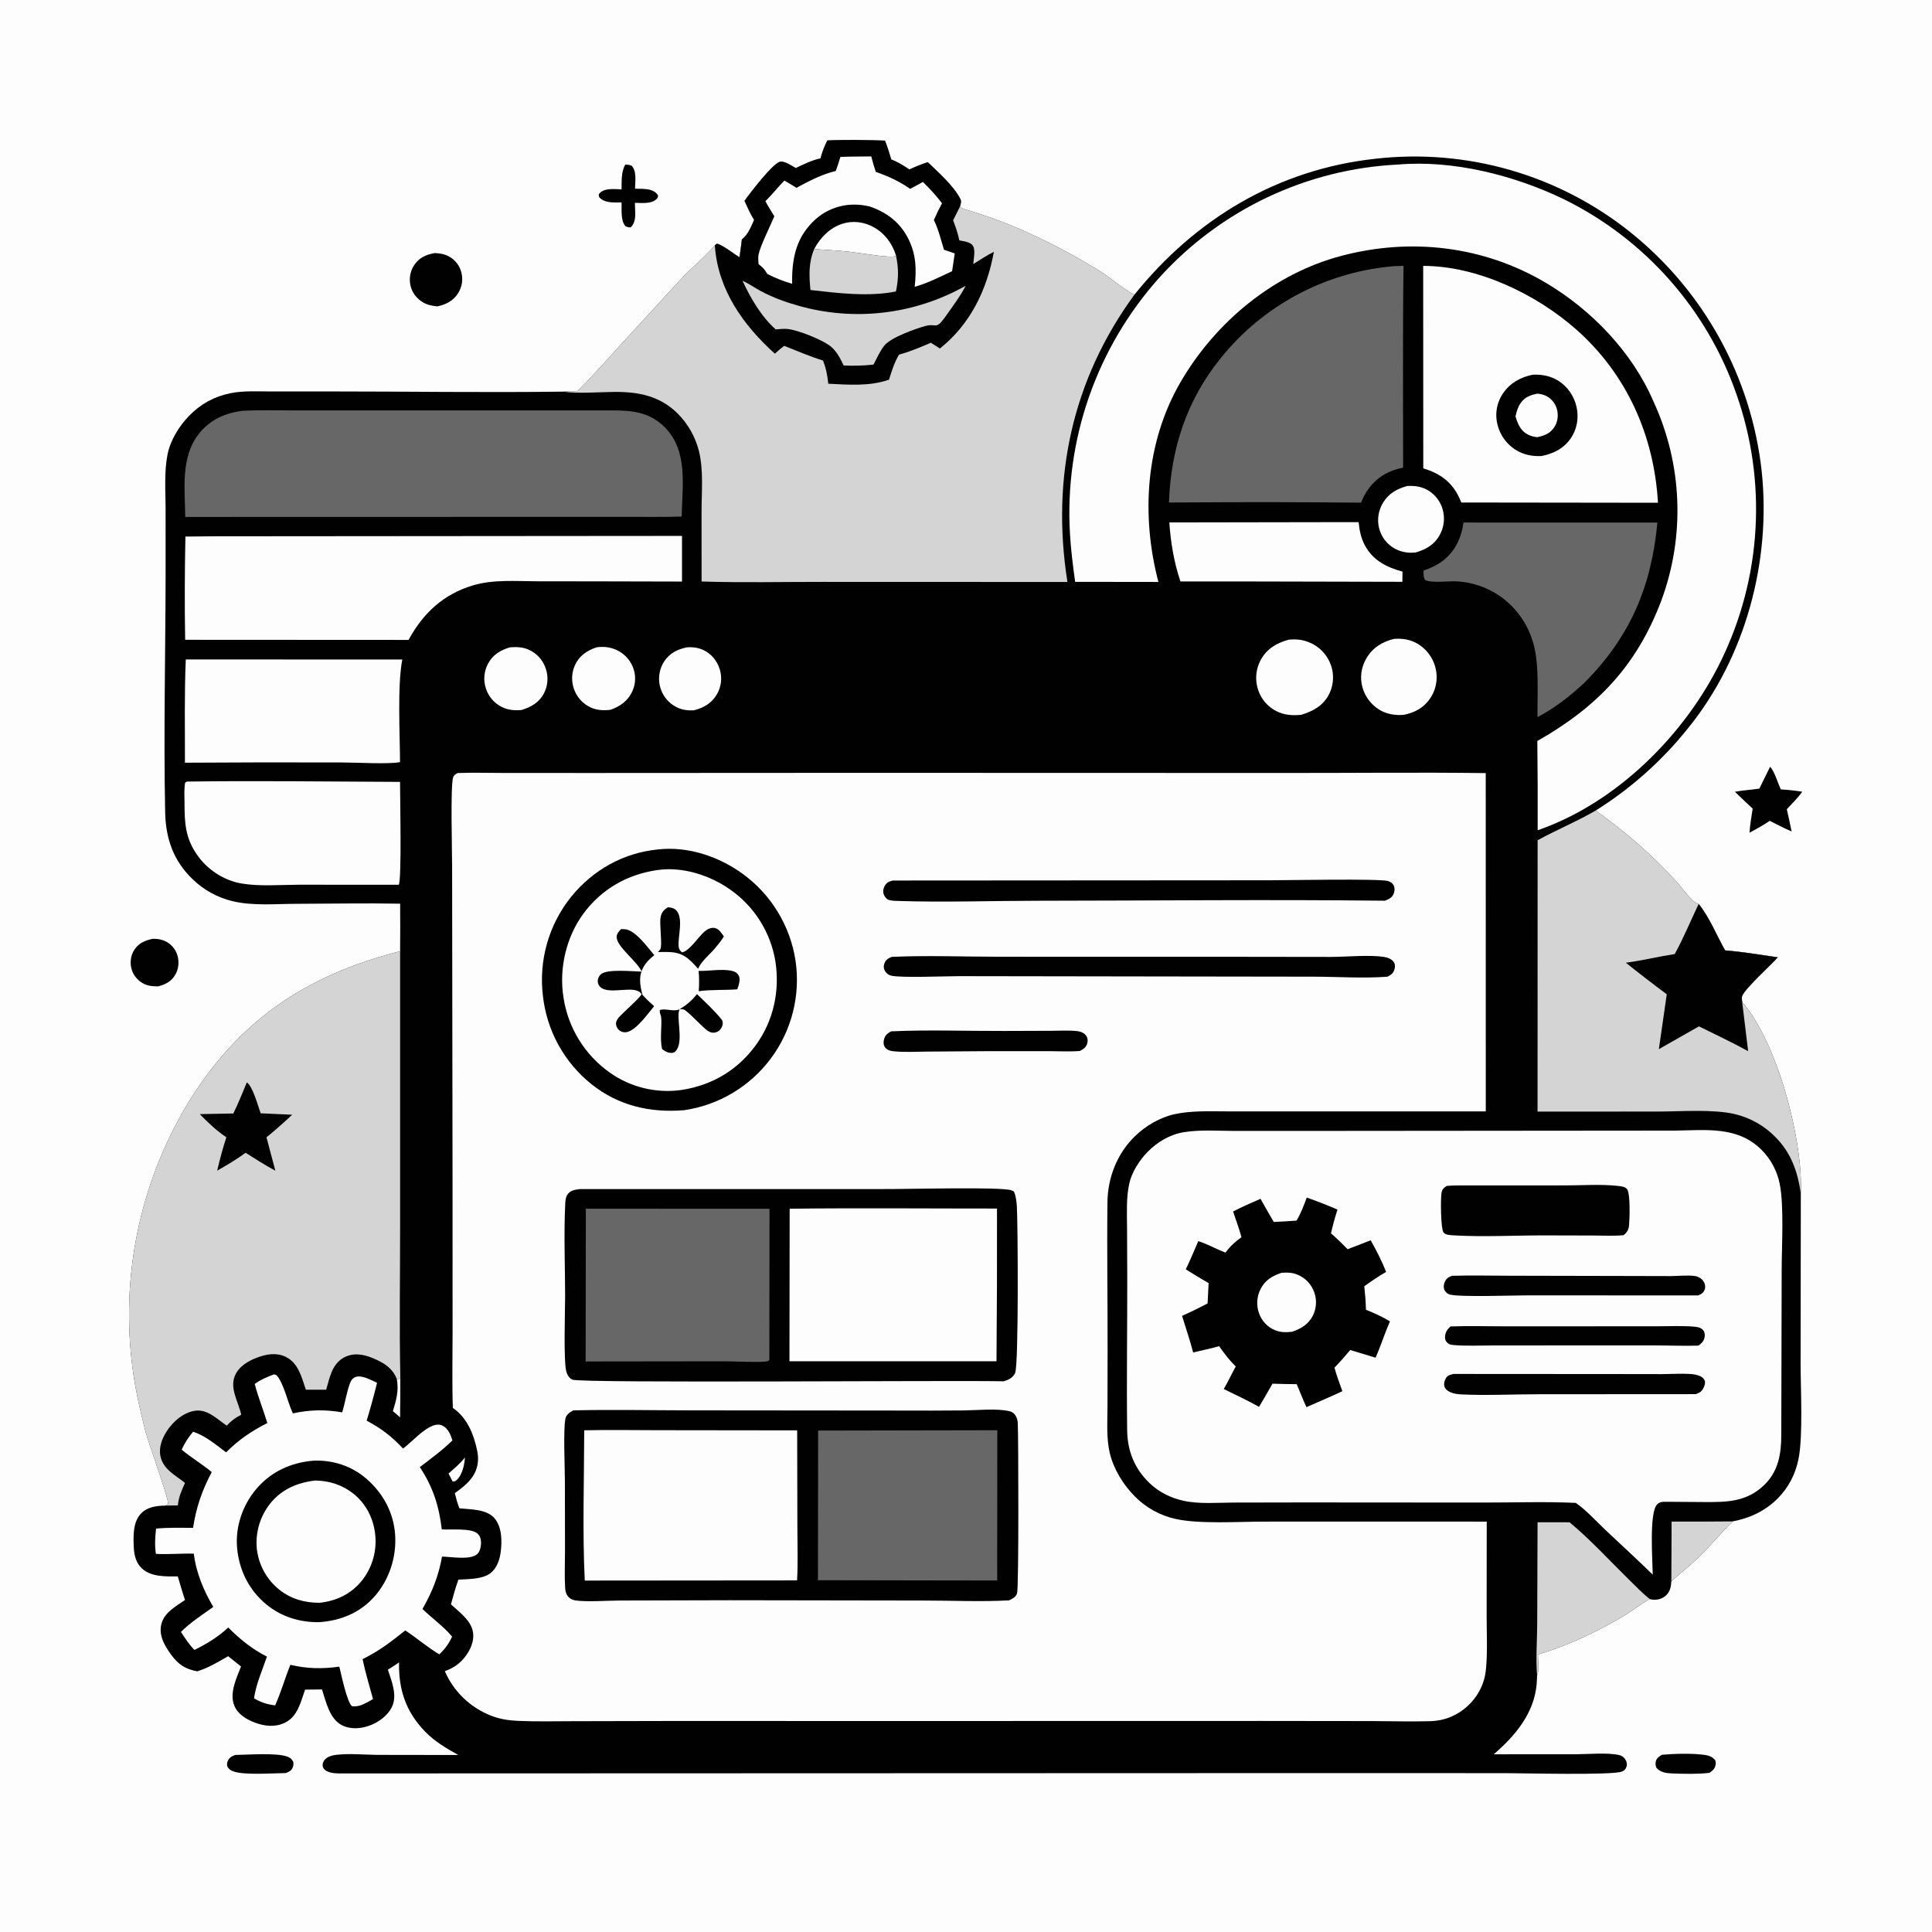 <?xml version="1.0" encoding="utf-8" ?>
<svg xmlns="http://www.w3.org/2000/svg" xmlns:xlink="http://www.w3.org/1999/xlink" width="1024" height="1024">
	<path fill="#FDFDFD" d="M0 0L1024 0L1024 1024L0 1024L0 0Z"/>
	<path fill="#010101" d="M880.908 930.059C887.589 929.473 896.753 929.221 903.392 930.114C905.701 930.424 907.616 931.102 909.09 932.949C909.378 933.848 909.474 934.511 909.3 935.434C908.902 937.548 907.699 938.5 906.028 939.649C899.673 940.383 892.484 940.205 886.069 939.948C882.936 939.823 880.152 939.382 877.951 937.018C877.48 935.803 877.347 934.933 877.605 933.664C877.994 931.755 879.378 930.982 880.908 930.059Z"/>
	<path fill="#010101" d="M124.62 930.169C131.315 930.068 146.356 928.932 152.082 930.979C153.772 931.584 154.686 932.306 155.495 933.932C155.582 935.172 155.537 936.095 154.968 937.204C154.192 938.719 152.864 939.239 151.373 939.765C144.67 939.82 129.524 940.959 123.782 938.903C122.161 938.323 121.181 937.631 120.387 936.073C120.288 935.131 120.3 934.426 120.646 933.544C121.436 931.536 122.745 930.923 124.62 930.169Z"/>
	<path fill="#010101" d="M331.399 87.236C332.717 87.252 333.522 87.337 334.775 87.834C337.63 90.855 336.615 96.146 336.581 100.021C339.078 100.112 342.067 99.948 344.474 100.593C346.261 101.072 347.785 101.944 348.77 103.53C348.698 104.714 348.659 104.961 347.672 105.784C344.836 108.149 339.926 107.553 336.52 107.504L336.564 109.391C336.654 113.515 337.356 117.327 334.297 120.525C333.176 120.549 332.549 120.361 331.525 119.913C328.85 116.939 329.585 111.109 329.442 107.301C325.949 107.268 321.435 107.723 318.511 105.395C317.452 104.552 317.407 104.308 317.345 103.07C317.699 102.554 317.736 102.442 318.271 101.981C321.068 99.57 326.072 100.28 329.444 100.37C329.542 95.9 329.154 91.254 331.399 87.236Z"/>
	<path fill="#010101" d="M80.944 497.587C83.242 497.562 85.328 497.802 87.444 498.769Q88.028 499.036 88.581 499.364Q89.133 499.692 89.648 500.076Q90.163 500.46 90.634 500.896Q91.106 501.332 91.528 501.816Q91.951 502.299 92.32 502.825Q92.689 503.351 93.001 503.912Q93.312 504.474 93.563 505.065Q93.814 505.656 94 506.271C95.027 509.577 94.73 513.29 93.067 516.337C90.991 520.139 87.948 521.652 83.93 522.799C81.055 522.801 78.394 522.638 75.829 521.219C72.836 519.563 70.585 516.817 69.693 513.499C68.789 510.14 69.261 506.436 71.147 503.494C73.496 499.828 76.849 498.45 80.944 497.587Z"/>
	<path fill="#010101" d="M938.211 406.365C940.67 409.197 942.214 414.869 943.876 418.405C947.696 418.601 951.452 419.036 955.229 419.622C952.855 422.959 949.85 425.924 947.043 428.898Q948.394 434.772 949.591 440.68C945.652 439.024 941.811 436.952 937.977 435.064C934.581 437.425 930.878 439.358 927.271 441.375C927.537 437.104 928.335 432.809 928.946 428.572Q924.179 424.171 919.521 419.654C923.778 418.872 928.187 418.616 932.483 417.986L938.211 406.365Z"/>
	<path fill="#010101" d="M230.461 134.142C233.085 134.219 235.55 134.657 237.884 135.897Q238.492 136.219 239.063 136.603Q239.635 136.987 240.163 137.428Q240.692 137.869 241.172 138.362Q241.652 138.855 242.078 139.395Q242.504 139.936 242.872 140.517Q243.24 141.099 243.546 141.715Q243.852 142.332 244.092 142.977Q244.333 143.622 244.505 144.288Q244.691 144.979 244.806 145.686Q244.92 146.393 244.961 147.108Q245.003 147.823 244.97 148.538Q244.938 149.253 244.833 149.962Q244.727 150.67 244.549 151.363Q244.372 152.057 244.124 152.729Q243.876 153.4 243.56 154.043Q243.245 154.686 242.865 155.293C240.281 159.461 236.423 161.426 231.756 162.394C229.069 162.097 226.688 161.709 224.316 160.336C220.893 158.355 218.381 155.115 217.537 151.23Q217.38 150.521 217.298 149.8Q217.216 149.079 217.209 148.354Q217.202 147.628 217.27 146.906Q217.339 146.183 217.481 145.472Q217.624 144.76 217.84 144.067Q218.056 143.374 218.343 142.708Q218.629 142.041 218.984 141.408Q219.338 140.774 219.756 140.181C222.414 136.432 226.074 134.86 230.461 134.142Z"/>
	<path fill="#010101" d="M438.49 74.46C448.632 73.918 458.888 74.201 469.035 74.53C470.361 77.827 471.395 81.149 472.386 84.56C475.862 85.83 478.913 87.77 481.957 89.832C485.163 88.357 488.356 87.102 491.694 85.954C497.367 91.328 505.297 98.401 508.924 105.302C509.757 106.887 509.169 108.014 508.745 109.625C510.305 110.847 512.519 111.239 514.391 111.817C525.49 115.246 535.941 119.174 546.474 124.079Q565.587 132.875 583.45 143.994C588.611 147.248 596.342 154.009 601.294 156.146C633.627 115.985 677.209 89.779 729.005 84.133Q731.244 83.877 733.49 83.677Q735.735 83.477 737.984 83.331Q740.233 83.186 742.485 83.097Q744.738 83.007 746.991 82.973Q749.245 82.939 751.499 82.96Q753.753 82.981 756.006 83.058Q758.258 83.135 760.508 83.267Q762.759 83.4 765.005 83.587Q767.251 83.775 769.492 84.018Q771.733 84.261 773.967 84.559Q776.201 84.857 778.427 85.21Q780.653 85.563 782.87 85.97Q785.087 86.378 787.293 86.84Q789.499 87.302 791.693 87.819Q793.887 88.335 796.068 88.905Q798.249 89.475 800.415 90.099Q802.581 90.723 804.73 91.4Q806.88 92.076 809.013 92.806Q811.146 93.536 813.26 94.317Q815.374 95.099 817.468 95.933Q819.562 96.767 821.635 97.652Q823.708 98.537 825.759 99.473Q827.809 100.409 829.836 101.395Q831.863 102.381 833.865 103.416Q835.867 104.452 837.843 105.537Q839.819 106.621 841.767 107.754Q843.716 108.887 845.636 110.068Q847.556 111.248 849.446 112.476Q851.337 113.703 853.196 114.977Q855.056 116.251 856.883 117.57Q858.711 118.889 860.506 120.253Q862.3 121.616 864.061 123.024Q865.87 124.473 867.644 125.966Q869.417 127.459 871.153 128.995Q872.89 130.531 874.587 132.109Q876.285 133.687 877.944 135.307Q879.603 136.926 881.221 138.586Q882.84 140.245 884.417 141.944Q885.994 143.643 887.529 145.38Q889.065 147.117 890.557 148.891Q892.048 150.665 893.496 152.476Q894.944 154.286 896.347 156.131Q897.751 157.977 899.108 159.856Q900.465 161.735 901.776 163.647Q903.087 165.559 904.351 167.502Q905.614 169.446 906.83 171.42Q908.045 173.394 909.212 175.397Q910.378 177.4 911.495 179.431Q912.613 181.463 913.679 183.521Q914.746 185.579 915.762 187.662Q916.779 189.746 917.743 191.854Q918.708 193.962 919.62 196.093Q920.533 198.224 921.393 200.376Q922.253 202.529 923.06 204.702Q923.867 206.875 924.62 209.068Q925.373 211.26 926.073 213.47Q926.772 215.68 927.417 217.907Q928.062 220.134 928.652 222.375Q929.242 224.617 929.776 226.873Q930.311 229.128 930.79 231.396Q931.27 233.665 931.693 235.944Q932.117 238.223 932.484 240.512Q932.851 242.801 933.162 245.098Q933.473 247.395 933.728 249.699C938.814 297.436 925.148 348.429 894.722 385.941Q892.151 389.16 889.446 392.267Q886.742 395.375 883.908 398.365Q881.075 401.356 878.119 404.225Q875.162 407.094 872.087 409.836Q869.013 412.577 865.825 415.187Q862.638 417.797 859.343 420.27Q856.048 422.743 852.652 425.075Q849.256 427.407 845.765 429.594C861.338 440.81 875.867 453.201 888.717 467.47C891.114 470.131 897.092 478.63 900.323 479.122C906.136 486.306 909.773 495.706 914.346 503.73C923.694 504.473 932.982 506.06 942.259 507.4C938.974 511.26 923.959 524.663 923.243 528.314C923.169 528.691 923.257 529.869 923.302 530.338C923.327 530.607 923.371 530.873 923.405 531.141C942.177 552.55 955.758 604.608 954.47 632.683L954.359 722.986C954.369 736.223 955.707 761.287 953.226 773.398C951.593 781.367 948.017 788.329 942.287 794.137C935.739 800.774 927.468 804.664 918.365 806.376C912.39 812.266 907.054 818.747 901.105 824.651C896.282 829.437 890.903 833.561 885.846 838.079C885.701 841.041 885.165 843.667 882.872 845.74C881.052 847.386 878.681 848.001 876.253 847.899C875.607 847.871 875.016 847.695 874.398 847.522L873.915 847.792C869.011 850.587 864.602 854.175 859.74 857.029C846.073 865.051 830.402 872.484 815.145 876.91C815.161 879.179 815.848 886.238 814.682 887.875C814.641 889.417 814.599 890.964 814.47 892.502C813.163 908.075 803.054 920.068 791.707 929.808L835.323 929.795C841.664 929.775 852.421 928.78 858.351 930.257C859.843 930.629 861.094 931.711 861.765 933.078C862.293 934.154 862.466 935.385 862.038 936.527C861.536 937.864 860.797 938.523 859.477 939.01C854.092 940.999 807.201 939.825 797.855 939.808L709.64 939.774L181.886 939.954C179.035 939.962 175.589 940.087 173.024 938.632C171.976 938.037 171.194 937.251 171.034 935.997C170.854 934.594 171.499 933.214 172.51 932.281C173.987 930.919 176.068 930.365 178.015 930.122C185.084 929.24 192.999 930.062 200.155 930.124L242.927 930.185C236.564 926.632 230.449 923.074 225.328 917.798C215.081 907.242 211.234 895.551 211.498 881.068C209.64 882.492 207.558 883.695 205.587 884.96C207.53 890.946 210.691 898.464 207.784 904.586C205.474 909.453 200.461 913.007 195.477 914.734C190.907 916.318 185.563 916.662 181.165 914.371C174.618 910.959 172.766 901.889 170.662 895.431L161.698 895.545C159.371 902.128 157.775 909.888 150.882 913.14C145.709 915.581 140.229 914.945 135.03 912.992C130.646 911.346 126.076 908.61 124.204 904.098C121.441 897.441 125.332 889.51 127.744 883.273Q124.303 880.588 120.933 877.813C115.609 880.863 110.447 884.044 104.537 885.834C98.28 884.695 94.569 882.263 90.796 877.138C87.474 872.625 84.271 867.34 85.374 861.502C86.634 854.831 92.947 851.609 98.058 848.03C96.667 843.902 95.478 839.702 94.238 835.526C87.999 835.569 80.174 835.871 75.276 831.364C72.177 828.513 71.103 824.383 70.917 820.304C70.647 814.388 70.343 806.786 74.74 802.204C78.208 798.589 83.026 798.098 87.748 797.99L89.108 797.219C89.439 794.099 78.739 765.088 77.072 758.567C74.195 747.311 71.595 735.94 70.157 724.4Q69.873 722.187 69.635 719.969Q69.397 717.751 69.204 715.529Q69.011 713.307 68.864 711.081Q68.717 708.855 68.616 706.626Q68.515 704.398 68.46 702.167Q68.404 699.937 68.395 697.707Q68.386 695.476 68.422 693.245Q68.459 691.015 68.541 688.786Q68.624 686.556 68.752 684.329Q68.88 682.102 69.054 679.878Q69.228 677.654 69.448 675.434Q69.668 673.214 69.933 670.999Q70.198 668.784 70.509 666.575Q70.82 664.366 71.177 662.164Q71.533 659.962 71.934 657.768Q72.336 655.573 72.782 653.387Q73.229 651.202 73.72 649.026Q74.212 646.85 74.748 644.684Q75.284 642.519 75.864 640.365Q76.445 638.211 77.069 636.07Q77.694 633.928 78.363 631.8Q79.031 629.672 79.744 627.558Q80.456 625.444 81.211 623.345Q81.967 621.246 82.766 619.163Q83.564 617.08 84.406 615.014Q85.247 612.948 86.13 610.899Q87.014 608.851 87.94 606.821Q88.865 604.792 89.832 602.781Q90.799 600.771 91.808 598.781Q92.816 596.791 93.865 594.822Q94.914 592.854 96.003 590.907Q97.093 588.96 98.222 587.036C125.154 541.701 161.526 516.999 212.071 504.168Q212.175 491.572 212.084 478.975C193.781 478.625 175.405 479.005 157.095 479.041C146.095 479.063 133.921 480.22 123.218 477.626Q121.731 477.271 120.271 476.816Q118.812 476.362 117.386 475.81Q115.96 475.259 114.574 474.612Q113.189 473.966 111.85 473.228Q110.511 472.491 109.225 471.664Q107.938 470.838 106.71 469.927Q105.482 469.017 104.319 468.025Q103.155 467.034 102.06 465.967C91.905 456.234 87.82 444.389 87.537 430.572C86.689 389.122 87.688 346.536 87.778 304.952L87.768 269.257C87.729 259.911 86.975 249.946 88.82 240.754C90.313 233.31 94.982 225.762 100.234 220.386C106.362 214.115 113.487 210.163 122.084 208.419C129.165 206.983 136.718 207.495 143.914 207.486L173.406 207.47C215.018 207.465 256.706 208.125 298.308 207.575C300.836 207.233 303.443 207.342 305.991 207.325C314.468 199.065 322.236 190.093 330.209 181.353L360.783 148.08C366.501 141.797 373.495 136.511 378.881 130.028C379.182 129.703 379.641 129.429 380 129.164C383.277 129.954 388.697 134.461 391.963 136.348C392.458 133.214 392.804 130.045 393.212 126.898C396.524 124.379 398.05 120.243 399.717 116.546C397.666 113.397 396.196 109.854 394.62 106.449C397.323 102.627 409.818 86.256 413.569 85.704C416.017 85.344 419.705 87.938 421.79 89.084C426.072 87.059 430.271 85.002 434.912 83.947C435.751 80.583 436.959 77.56 438.49 74.46Z"/>
	<path fill="#FDFDFD" d="M212.176 729.808Q212.213 740.524 212.045 751.238C210.792 750.131 209.557 748.965 208.235 747.943C210.023 742.08 211.457 737.147 210.323 730.958L211.448 731.157L212.176 729.808Z"/>
	<path fill="#FDFDFD" d="M246.407 772.476C246.257 776.064 245.074 781.283 242.553 783.932C241.672 784.857 241.243 785.265 239.917 785.237L237.729 781.013C240.734 778.28 243.971 775.753 246.407 772.476Z"/>
	<path fill="#D5D4D4" d="M885.985 806.474Q902.175 806.528 918.365 806.376C912.39 812.266 907.054 818.747 901.105 824.651C896.282 829.437 890.903 833.561 885.846 838.079L885.985 806.474Z"/>
	<path fill="#FDFDFD" d="M363.907 343.123C367.053 342.868 370.089 343.224 372.958 344.606C377 346.554 379.946 350.093 381.342 354.34Q381.482 354.754 381.6 355.175Q381.718 355.596 381.813 356.023Q381.909 356.45 381.982 356.881Q382.055 357.312 382.105 357.746Q382.155 358.181 382.182 358.617Q382.209 359.054 382.214 359.491Q382.218 359.928 382.199 360.365Q382.18 360.802 382.138 361.237Q382.096 361.672 382.032 362.105Q381.967 362.537 381.88 362.965Q381.792 363.394 381.682 363.817Q381.573 364.24 381.441 364.657Q381.309 365.074 381.155 365.483Q381.001 365.893 380.826 366.293Q380.651 366.694 380.455 367.085Q380.259 367.476 380.043 367.856C377.299 372.686 373.058 375.125 367.825 376.478C363.849 376.659 360.637 376.173 357.186 374.025Q356.476 373.577 355.814 373.06Q355.151 372.544 354.544 371.964Q353.936 371.385 353.389 370.748Q352.841 370.111 352.36 369.423Q351.878 368.735 351.467 368.003Q351.056 367.271 350.72 366.501Q350.383 365.732 350.125 364.933Q349.866 364.134 349.688 363.313Q349.51 362.495 349.415 361.664Q349.32 360.833 349.308 359.996Q349.295 359.16 349.366 358.326Q349.437 357.492 349.591 356.67Q349.744 355.848 349.979 355.044Q350.213 354.241 350.526 353.465Q350.839 352.689 351.228 351.949Q351.617 351.208 352.077 350.509C354.934 346.184 358.988 344.21 363.907 343.123Z"/>
	<path fill="#FDFDFD" d="M316.209 343.087C319.38 342.651 322.487 342.864 325.509 343.977Q325.922 344.128 326.327 344.3Q326.732 344.472 327.127 344.664Q327.522 344.857 327.907 345.07Q328.292 345.283 328.665 345.516Q329.039 345.748 329.399 346Q329.76 346.251 330.107 346.521Q330.455 346.791 330.788 347.078Q331.12 347.366 331.438 347.67Q331.755 347.975 332.057 348.295Q332.358 348.615 332.642 348.951Q332.927 349.286 333.193 349.636Q333.46 349.986 333.708 350.349Q333.956 350.712 334.185 351.087Q334.414 351.463 334.624 351.85Q334.833 352.236 335.022 352.634Q335.211 353.031 335.379 353.437Q335.696 354.194 335.935 354.98Q336.173 355.766 336.33 356.572Q336.487 357.378 336.561 358.196Q336.635 359.014 336.625 359.835Q336.615 360.656 336.522 361.472Q336.429 362.288 336.253 363.09Q336.077 363.892 335.82 364.672Q335.563 365.452 335.228 366.202C332.924 371.429 328.845 374.264 323.684 376.192C320.112 376.637 316.643 376.535 313.301 375.069Q312.528 374.724 311.794 374.305Q311.059 373.885 310.37 373.393Q309.682 372.902 309.045 372.345Q308.409 371.787 307.831 371.169Q307.254 370.55 306.741 369.878Q306.228 369.205 305.785 368.484Q305.342 367.763 304.973 367.002Q304.604 366.24 304.313 365.446Q304.019 364.667 303.803 363.863Q303.587 363.059 303.452 362.238Q303.316 361.416 303.263 360.586Q303.209 359.755 303.238 358.923Q303.267 358.091 303.378 357.266Q303.489 356.441 303.681 355.631Q303.873 354.821 304.144 354.034Q304.415 353.246 304.763 352.49C307.109 347.448 311.142 344.822 316.209 343.087Z"/>
	<path fill="#FDFDFD" d="M270.305 343.092C273.899 342.839 277.171 342.916 280.499 344.466Q281.252 344.817 281.966 345.241Q282.681 345.666 283.349 346.16Q284.017 346.654 284.632 347.212Q285.247 347.771 285.803 348.388Q286.359 349.005 286.851 349.675Q287.342 350.345 287.764 351.061Q288.186 351.776 288.534 352.531Q288.881 353.285 289.152 354.071Q289.299 354.474 289.425 354.884Q289.551 355.295 289.656 355.711Q289.761 356.127 289.845 356.548Q289.928 356.969 289.99 357.393Q290.052 357.818 290.092 358.245Q290.132 358.672 290.15 359.101Q290.168 359.53 290.164 359.959Q290.16 360.388 290.135 360.817Q290.109 361.245 290.061 361.671Q290.013 362.098 289.944 362.521Q289.874 362.945 289.783 363.364Q289.692 363.784 289.579 364.198Q289.467 364.612 289.333 365.02Q289.2 365.427 289.046 365.828Q288.891 366.228 288.717 366.62Q288.542 367.012 288.348 367.395C285.775 372.353 281.51 374.761 276.37 376.328C272.69 376.634 269.301 376.379 265.944 374.707Q265.201 374.336 264.499 373.892Q263.796 373.449 263.142 372.938Q262.487 372.427 261.886 371.853Q261.286 371.279 260.745 370.648Q260.205 370.018 259.73 369.337Q259.255 368.655 258.85 367.93Q258.445 367.205 258.114 366.443Q257.783 365.681 257.53 364.89Q257.269 364.1 257.088 363.288Q256.907 362.476 256.807 361.649Q256.707 360.823 256.69 359.991Q256.672 359.159 256.738 358.33Q256.803 357.5 256.95 356.681Q257.097 355.862 257.325 355.062Q257.552 354.261 257.858 353.488Q258.164 352.714 258.545 351.974C261.078 347.061 265.192 344.609 270.305 343.092Z"/>
	<path fill="#FDFDFD" d="M745.979 257.557C749.599 257.454 752.702 257.725 756.008 259.405Q756.4 259.608 756.781 259.831Q757.162 260.054 757.531 260.297Q757.901 260.539 758.257 260.8Q758.613 261.061 758.955 261.34Q759.297 261.619 759.625 261.916Q759.952 262.212 760.264 262.525Q760.576 262.837 760.871 263.166Q761.167 263.494 761.445 263.837Q761.723 264.18 761.983 264.537Q762.243 264.894 762.484 265.264Q762.725 265.634 762.947 266.015Q763.169 266.397 763.371 266.79Q763.573 267.183 763.755 267.585Q763.937 267.988 764.097 268.399Q764.258 268.81 764.397 269.229Q764.536 269.648 764.654 270.074Q764.893 270.917 765.047 271.78Q765.201 272.643 765.27 273.517Q765.339 274.39 765.321 275.267Q765.303 276.143 765.199 277.013Q765.095 277.883 764.906 278.739Q764.716 279.595 764.444 280.428Q764.171 281.261 763.817 282.063Q763.464 282.865 763.033 283.628C760.181 288.761 755.83 291.206 750.394 292.797C746.557 293.264 742.764 292.675 739.351 290.818Q738.962 290.605 738.585 290.372Q738.208 290.138 737.843 289.886Q737.479 289.634 737.128 289.363Q736.776 289.093 736.44 288.804Q736.103 288.516 735.781 288.211Q735.46 287.905 735.155 287.584Q734.849 287.263 734.561 286.926Q734.272 286.589 734.002 286.238Q733.731 285.887 733.479 285.522Q733.227 285.158 732.993 284.78Q732.76 284.403 732.547 284.015Q732.333 283.626 732.14 283.227Q731.947 282.828 731.775 282.419Q731.602 282.011 731.451 281.594Q731.3 281.177 731.171 280.753Q731.041 280.329 730.934 279.899Q730.726 279.049 730.603 278.183Q730.48 277.317 730.443 276.443Q730.406 275.569 730.456 274.695Q730.506 273.822 730.642 272.957Q730.778 272.093 730.999 271.247Q731.22 270.4 731.523 269.579Q731.827 268.759 732.21 267.972Q732.593 267.186 733.052 266.441C736.068 261.468 740.532 259.01 745.979 257.557Z"/>
	<path fill="#FDFDFD" d="M738.938 338.607C743.343 338.335 747.329 338.878 751.213 341.121Q751.675 341.392 752.122 341.687Q752.569 341.981 753 342.298Q753.431 342.615 753.845 342.954Q754.26 343.293 754.656 343.653Q755.052 344.013 755.43 344.392Q755.807 344.772 756.164 345.171Q756.522 345.569 756.858 345.986Q757.194 346.402 757.509 346.835Q757.823 347.269 758.115 347.717Q758.406 348.166 758.675 348.629Q758.943 349.093 759.187 349.569Q759.431 350.045 759.65 350.534Q759.869 351.022 760.063 351.521Q760.257 352.02 760.424 352.528Q760.592 353.037 760.734 353.553Q760.875 354.069 760.99 354.592Q761.099 355.085 761.182 355.582Q761.266 356.08 761.325 356.581Q761.383 357.082 761.416 357.585Q761.449 358.089 761.457 358.593Q761.465 359.098 761.448 359.602Q761.43 360.106 761.387 360.609Q761.344 361.112 761.276 361.611Q761.208 362.111 761.114 362.607Q761.021 363.103 760.903 363.593Q760.785 364.084 760.642 364.568Q760.499 365.052 760.332 365.528Q760.165 366.004 759.975 366.471Q759.784 366.938 759.57 367.395Q759.356 367.852 759.12 368.298Q758.883 368.743 758.624 369.176Q758.365 369.609 758.085 370.029C754.722 375.101 749.877 377.725 744.021 378.87C739.897 379.213 735.765 378.671 732.069 376.726Q731.624 376.486 731.191 376.224Q730.759 375.963 730.34 375.68Q729.921 375.397 729.516 375.094Q729.112 374.79 728.723 374.467Q728.334 374.144 727.961 373.802Q727.589 373.46 727.234 373.1Q726.879 372.74 726.543 372.362Q726.206 371.985 725.889 371.591Q725.572 371.198 725.274 370.789Q724.977 370.38 724.7 369.956Q724.424 369.533 724.168 369.097Q723.913 368.66 723.68 368.212Q723.447 367.763 723.236 367.303Q723.026 366.844 722.838 366.374Q722.651 365.905 722.487 365.426Q722.323 364.948 722.183 364.462C720.639 359.206 721.447 353.664 724.199 348.95C727.523 343.256 732.667 340.107 738.938 338.607Z"/>
	<path fill="#FDFDFD" d="M682.911 339.082C687.06 338.572 690.983 339.068 694.794 340.856Q695.248 341.067 695.691 341.3Q696.135 341.532 696.566 341.787Q696.997 342.041 697.415 342.316Q697.833 342.592 698.237 342.887Q698.641 343.183 699.031 343.498Q699.42 343.813 699.793 344.146Q700.166 344.48 700.522 344.832Q700.879 345.184 701.217 345.552Q701.556 345.921 701.876 346.306Q702.196 346.691 702.496 347.091Q702.797 347.492 703.078 347.906Q703.358 348.321 703.618 348.749Q703.878 349.177 704.117 349.617Q704.355 350.057 704.572 350.508Q704.789 350.96 704.983 351.421Q705.177 351.883 705.348 352.353Q705.516 352.818 705.66 353.291Q705.805 353.764 705.926 354.244Q706.046 354.724 706.143 355.209Q706.24 355.694 706.312 356.183Q706.384 356.672 706.432 357.165Q706.48 357.657 706.503 358.151Q706.526 358.645 706.525 359.14Q706.523 359.635 706.497 360.128Q706.471 360.622 706.42 361.114Q706.369 361.606 706.294 362.095Q706.219 362.584 706.119 363.069Q706.02 363.553 705.896 364.032Q705.772 364.511 705.625 364.983Q705.478 365.455 705.307 365.92Q705.136 366.384 704.943 366.839Q704.749 367.294 704.533 367.739C701.458 373.953 696.111 376.862 689.779 378.844C685.11 379.334 680.742 379.068 676.48 376.909Q676.038 376.682 675.607 376.433Q675.177 376.185 674.76 375.914Q674.343 375.644 673.94 375.352Q673.537 375.061 673.15 374.75Q672.763 374.438 672.391 374.108Q672.02 373.777 671.666 373.428Q671.313 373.079 670.977 372.712Q670.642 372.345 670.325 371.962Q670.009 371.579 669.712 371.18Q669.415 370.781 669.139 370.367Q668.864 369.954 668.609 369.527Q668.355 369.1 668.122 368.661Q667.89 368.221 667.68 367.771Q667.47 367.32 667.283 366.859Q667.097 366.398 666.934 365.929Q666.771 365.459 666.632 364.982Q666.492 364.508 666.375 364.028Q666.258 363.548 666.165 363.063Q666.072 362.577 666.003 362.088Q665.934 361.599 665.889 361.107Q665.844 360.614 665.824 360.121Q665.804 359.627 665.808 359.133Q665.812 358.639 665.84 358.145Q665.869 357.652 665.922 357.161Q665.975 356.669 666.052 356.181Q666.129 355.693 666.23 355.209Q666.331 354.726 666.456 354.248Q666.58 353.769 666.729 353.298Q666.877 352.827 667.048 352.363Q667.219 351.9 667.414 351.445Q667.608 350.991 667.824 350.546Q668.04 350.102 668.278 349.669C671.471 343.833 676.7 340.793 682.911 339.082Z"/>
	<path fill="#D5D4D4" d="M814.942 806.832L831.89 806.845C842.45 815.521 853.246 827.29 863.151 837C866.808 840.585 870.379 844.342 874.398 847.522L873.915 847.792C869.011 850.587 864.602 854.175 859.74 857.029C846.073 865.051 830.402 872.484 815.145 876.91C815.161 879.179 815.848 886.238 814.682 887.875C813.969 879.098 814.698 869.694 814.75 860.861L814.942 806.832Z"/>
	<path fill="#FDFDFD" d="M710.597 276.748L720.103 276.756C720.558 281.286 721.362 285.374 723.605 289.398C727.97 297.229 735.111 300.706 743.344 302.968L743.296 308.369L654.25 308.17L625.651 308.194C622.264 298.047 620.469 287.559 619.775 276.901L710.597 276.748Z"/>
	<path fill="#FDFDFD" d="M99.074 414.244C136.681 413.75 174.408 414.249 212.023 414.42C212.035 421.222 212.958 466.395 211.358 468.939L158.344 468.919C148.541 468.947 137.649 469.904 128.018 468.27C118.566 466.667 109.82 460.849 104.395 453.004C98.226 444.085 97.83 436.269 97.798 425.726C97.787 422.157 97.491 418.309 98.133 414.793L99.074 414.244Z"/>
	<path fill="#FDFDFD" d="M98.464 349.524L213.226 349.558C210.571 363.327 211.967 388.946 212.018 403.927C206.211 405.148 188.768 404.122 181.457 404.125Q139.739 403.963 98.022 404.25C98.046 386.034 97.699 367.722 98.464 349.524Z"/>
	<path fill="#676767" d="M775.697 276.956L878.452 276.972C875.299 310.962 863.918 337.75 839.553 362.068C831.946 369.127 824.1 375.224 814.916 380.102C814.748 368.071 815.944 352.692 812.766 341.213C807.562 322.423 791.428 309.148 771.896 308.123C768.012 307.919 758.367 309.131 755.324 307.411C754.337 305.694 754.548 304.318 754.513 302.392C758.056 301.212 761.313 299.744 764.321 297.519C771.188 292.438 774.526 285.205 775.697 276.956Z"/>
	<path fill="#FDFDFD" d="M113.281 284.247L361.48 284.045L361.479 308.233L317.25 308.129L284.576 308.088C273.471 308.078 261.5 307.034 250.759 310.235C235.029 314.922 224.259 324.977 216.542 339.166L98.138 339.104C97.822 320.912 97.894 302.576 98.277 284.385L113.281 284.247Z"/>
	<path fill="#FDFDFD" d="M754.322 140.925C783.175 140.95 814.329 155.944 835.531 174.718C862.346 198.463 876.709 231.018 878.763 266.47L774.519 266.337C773.989 265.021 773.44 263.715 772.775 262.461C768.704 254.777 762.543 250.691 754.364 248.244L754.322 140.925Z"/>
	<path fill="#010101" d="M812.373 198.609C817.114 198.381 821.612 199.198 825.717 201.675C830.806 204.746 834.303 209.914 835.601 215.684C836.884 221.384 835.89 227.409 832.587 232.262C828.883 237.702 823.327 240.478 817.025 241.703C812.19 241.948 807.604 241.074 803.439 238.491Q802.973 238.2 802.522 237.886Q802.071 237.572 801.636 237.236Q801.201 236.9 800.784 236.543Q800.366 236.185 799.967 235.808Q799.568 235.43 799.188 235.033Q798.807 234.636 798.448 234.221Q798.088 233.805 797.749 233.373Q797.411 232.94 797.094 232.491Q796.777 232.042 796.483 231.577Q796.189 231.113 795.919 230.634Q795.649 230.156 795.402 229.665Q795.156 229.174 794.934 228.671Q794.713 228.168 794.516 227.655Q794.32 227.141 794.15 226.619Q793.979 226.096 793.835 225.566Q793.691 225.036 793.573 224.499Q793.455 223.982 793.365 223.459Q793.274 222.937 793.211 222.41Q793.148 221.884 793.112 221.354Q793.077 220.825 793.069 220.295Q793.061 219.765 793.08 219.235Q793.1 218.705 793.147 218.176Q793.195 217.648 793.27 217.123Q793.344 216.598 793.447 216.078Q793.549 215.557 793.678 215.043Q793.807 214.529 793.963 214.022Q794.119 213.515 794.301 213.016Q794.483 212.518 794.691 212.03Q794.899 211.542 795.132 211.066Q795.365 210.59 795.622 210.126Q795.88 209.662 796.161 209.213Q796.443 208.763 796.747 208.329C800.53 202.852 805.983 199.908 812.373 198.609Z"/>
	<path fill="#FDFDFD" d="M814.832 208.639C816.703 208.824 818.449 209.196 820.08 210.168Q820.568 210.455 821.024 210.789Q821.48 211.124 821.9 211.502Q822.32 211.881 822.699 212.3Q823.079 212.72 823.414 213.175Q823.75 213.631 824.037 214.118Q824.324 214.605 824.561 215.119Q824.798 215.632 824.982 216.167Q825.165 216.702 825.294 217.253C826.067 220.472 825.545 223.89 823.655 226.633C821.405 229.899 818.485 230.92 814.762 231.716C813.094 231.556 811.299 231.105 809.804 230.332C805.893 228.309 804.466 224.677 803.251 220.725C803.794 218.232 804.434 215.86 805.899 213.73C808.134 210.479 811.104 209.39 814.832 208.639Z"/>
	<path fill="#676767" d="M736.544 141.294C738.962 140.979 741.458 140.992 743.895 140.898C743.419 176.537 743.703 212.21 743.68 247.853C741.271 248.35 738.811 249.047 736.553 250.038C729.232 253.251 724.247 259.11 721.38 266.419Q675.003 265.965 628.625 266.292L619.564 266.354C620.608 237.588 629.017 211.913 647.285 189.454Q648.309 188.19 649.364 186.951Q650.418 185.713 651.504 184.501Q652.589 183.288 653.703 182.104Q654.818 180.919 655.962 179.762Q657.105 178.605 658.277 177.476Q659.449 176.348 660.648 175.249Q661.848 174.149 663.074 173.08Q664.3 172.011 665.552 170.972Q666.804 169.934 668.082 168.927Q669.359 167.919 670.661 166.944Q671.963 165.968 673.289 165.025Q674.615 164.082 675.963 163.172Q677.312 162.262 678.682 161.386Q680.053 160.51 681.445 159.667Q682.836 158.825 684.249 158.017Q685.661 157.21 687.093 156.437Q688.524 155.665 689.975 154.928Q691.425 154.191 692.893 153.49Q694.361 152.789 695.846 152.125Q697.331 151.461 698.832 150.833Q700.333 150.206 701.849 149.615Q703.365 149.025 704.895 148.473Q706.426 147.92 707.969 147.405Q709.512 146.891 711.068 146.414Q712.623 145.938 714.19 145.5Q715.757 145.062 717.334 144.664Q718.911 144.265 720.498 143.905Q722.084 143.545 723.679 143.224Q725.274 142.904 726.877 142.623Q728.479 142.342 730.088 142.1Q731.697 141.859 733.311 141.657Q734.925 141.456 736.544 141.294Z"/>
	<path fill="#676767" d="M128.853 217.716C137.541 217.27 146.352 217.528 155.05 217.524L199.5 217.529L324.155 217.514C335.199 217.538 344.432 218.38 352.561 226.683C364.802 239.186 361.583 257.836 361.306 273.795C351.305 274.084 341.257 273.913 331.25 273.933L98.195 273.987C98.001 259.162 95.62 242.386 105.41 229.931C111.359 222.361 119.479 218.809 128.853 217.716Z"/>
	<path fill="#D5D4D4" d="M814.973 445.344C825.102 439.775 835.717 435.463 845.765 429.594C861.338 440.81 875.867 453.201 888.717 467.47C891.114 470.131 897.092 478.63 900.323 479.122C906.136 486.306 909.773 495.706 914.346 503.73C923.694 504.473 932.982 506.06 942.259 507.4C938.974 511.26 923.959 524.663 923.243 528.314C923.169 528.691 923.257 529.869 923.302 530.338C923.327 530.607 923.371 530.873 923.405 531.141C942.177 552.55 955.758 604.608 954.47 632.683C952.848 620.97 949.309 610.923 940.779 602.428Q939.691 601.334 938.531 600.318Q937.37 599.301 936.141 598.368Q934.913 597.434 933.623 596.588Q932.333 595.741 930.988 594.986Q929.643 594.231 928.248 593.571Q926.854 592.911 925.417 592.348Q923.981 591.786 922.509 591.324Q921.036 590.863 919.536 590.504C907.971 587.792 891.051 589.132 878.825 589.144L814.938 589.18L814.973 445.344Z"/>
	<path fill="#010101" d="M900.323 479.122C906.136 486.306 909.773 495.706 914.346 503.73C923.694 504.473 932.982 506.06 942.259 507.4C938.974 511.26 923.959 524.663 923.243 528.314C923.169 528.691 923.257 529.869 923.302 530.338C923.327 530.607 923.371 530.873 923.405 531.141L926.553 557.146C918.028 552.464 909.195 548.3 900.476 543.992L879.228 556.076L883.417 526.978Q872.416 518.824 861.731 510.262C870.416 509.127 878.978 507 887.647 505.66C892.362 497.072 896.097 487.953 900.323 479.122Z"/>
	<path fill="#FDFDFD" d="M145.164 728.445L146.435 728.792C150.272 732.623 152.472 743.159 154.921 748.427L155.244 749.114C164.2 747.173 172.334 747.007 181.372 748.578C182.894 743.568 183.681 738.09 185.459 733.226C186.021 731.687 186.878 730.405 188.487 729.829C191.827 728.632 196.846 731.585 199.849 732.888Q197.383 743.012 194.342 752.979C202.196 757.163 207.548 761.305 213.622 767.765C218.557 764.057 223.964 757.635 229.703 755.533C231.278 754.956 233.013 754.877 234.546 755.629C237.529 757.091 238.872 760.488 239.79 763.447C234.62 768.586 228.304 773.144 222.514 777.595C229.499 788.136 232.671 798.148 234.161 810.604C238.782 810.953 249.753 809.743 253.1 812.844C254.435 814.08 254.88 815.515 254.94 817.283C255.011 819.356 254.519 822.392 252.816 823.808C249.061 826.933 239.187 825.143 234.287 825.022C232.435 835.315 229.112 843.759 223.916 852.778C229.02 857.789 235.028 861.914 239.623 867.433C237.886 871.268 235.82 873.965 232.851 876.858C226.644 873.126 220.901 868.192 214.814 864.162C206.694 870.56 201.481 874.713 192.175 879.396C193.66 886.497 195.799 893.528 197.705 900.531C195.454 901.93 193.4 903 190.914 903.945C189.385 904.318 188.226 904.514 186.654 904.364C183.934 902.585 180.818 887.113 179.848 883.352C170.679 884.631 162.95 884.472 153.909 882.401C151.011 889.492 148.971 896.884 145.826 903.892C141.571 903.347 138.359 902.329 134.641 900.155C135.686 892.693 139.027 885.182 141.483 878.055C133.441 873.918 127.381 868.993 120.978 862.605C115.782 867.478 109.447 871.398 103.057 874.491C100.231 871.658 98.081 868.291 95.903 864.957C100.887 859.918 107.299 855.837 113.032 851.698C107.893 842.885 103.973 833.664 102.73 823.475C96.02 823.27 89.319 823.965 82.609 823.578C81.965 819.036 82.181 814.74 82.725 810.201C89.141 809.535 95.87 809.815 102.331 809.776C103.996 798.873 107.072 789.981 112.229 780.24C107.139 775.975 101.366 772.64 96.293 768.34C97.87 764.841 99.887 761.726 102.372 758.812C109.024 761.117 114.273 765.582 119.816 769.771C126.523 763.117 133.258 758.517 141.689 754.249C139.587 747.281 136.828 740.582 135.013 733.51C138.142 731.223 141.58 729.84 145.164 728.445Z"/>
	<path fill="#010101" d="M165.902 774.203C176.111 773.7 186.115 776.88 193.907 783.51C202.782 791.062 208.507 801.354 209.401 813.047C210.307 824.895 206.469 837.104 198.602 846.055C190.868 854.855 180.459 859.084 168.949 859.791C158.742 859.888 149.046 856.887 141.126 850.342C131.953 842.76 126.693 832.183 125.662 820.37C124.684 809.165 128.577 797.764 135.83 789.203C143.576 780.059 154.1 775.229 165.902 774.203Z"/>
	<path fill="#FDFDFD" d="M167.099 784.707C174.517 784.797 181.52 787.038 187.343 791.694C194.005 797.02 197.931 804.762 198.846 813.187Q198.94 814.012 198.993 814.841Q199.047 815.669 199.058 816.5Q199.07 817.33 199.041 818.16Q199.012 818.99 198.941 819.817Q198.87 820.644 198.759 821.467Q198.647 822.29 198.495 823.106Q198.342 823.922 198.15 824.73Q197.957 825.538 197.724 826.335Q197.491 827.132 197.219 827.917Q196.948 828.701 196.637 829.471Q196.326 830.241 195.978 830.995Q195.629 831.749 195.244 832.484Q194.858 833.219 194.436 833.935Q194.015 834.65 193.558 835.344Q193.101 836.037 192.611 836.707Q192.12 837.377 191.597 838.022C185.845 844.969 178.163 848.604 169.283 849.509C161.441 849.523 154.215 847.488 148.017 842.553Q147.403 842.06 146.814 841.538Q146.225 841.016 145.662 840.466Q145.099 839.916 144.563 839.34Q144.028 838.763 143.521 838.161Q143.014 837.559 142.537 836.933Q142.06 836.306 141.614 835.658Q141.168 835.009 140.755 834.34Q140.341 833.67 139.96 832.982Q139.579 832.293 139.233 831.586Q138.886 830.879 138.574 830.157Q138.262 829.434 137.986 828.697Q137.709 827.96 137.469 827.211Q137.229 826.461 137.026 825.701Q136.823 824.94 136.656 824.171Q136.49 823.402 136.362 822.625Q136.233 821.849 136.143 821.067Q136.059 820.254 136.014 819.437Q135.97 818.621 135.966 817.803Q135.962 816.985 135.998 816.168Q136.034 815.351 136.11 814.537Q136.186 813.723 136.303 812.913Q136.419 812.104 136.574 811.301Q136.73 810.498 136.925 809.704Q137.12 808.91 137.354 808.127Q137.588 807.343 137.86 806.572Q138.132 805.801 138.441 805.044Q138.751 804.287 139.097 803.546Q139.444 802.805 139.826 802.083Q140.208 801.36 140.626 800.657Q141.043 799.953 141.495 799.272Q141.946 798.59 142.43 797.931Q142.915 797.272 143.431 796.638C149.409 789.272 157.874 785.732 167.099 784.707Z"/>
	<path fill="#D5D4D4" d="M212.071 504.168L212.071 649.115C212.08 675.985 211.614 702.949 212.176 729.808L211.448 731.157L210.323 730.958C208.324 725.643 204.35 722.893 199.349 720.599C194.384 718.322 189.049 716.74 183.719 718.839C179.966 720.317 177.384 723.382 175.843 727.039C174.572 730.057 173.787 733.414 172.884 736.565L162.123 736.576C159.893 730.068 158.176 722.426 151.438 719.153C146.594 716.799 141.349 717.662 136.488 719.462C131.682 721.242 126.706 724.122 124.564 729.014C121.559 735.874 126.452 743.157 127.861 749.839C124.805 751.397 122.503 753.069 120.174 755.628C114.869 752.022 109.757 746.494 102.824 747.816C96.86 748.954 91.633 753.532 88.425 758.515C85.879 762.471 84.028 767.199 85.067 771.953C86.575 778.854 93.013 781.954 98.055 785.967C96.286 789.98 94.649 793.471 94.278 797.899L87.748 797.99L89.108 797.219C89.439 794.099 78.739 765.088 77.072 758.567C74.195 747.311 71.595 735.94 70.157 724.4Q69.873 722.187 69.635 719.969Q69.397 717.751 69.204 715.529Q69.011 713.307 68.864 711.081Q68.717 708.855 68.616 706.626Q68.515 704.398 68.46 702.167Q68.404 699.937 68.395 697.707Q68.386 695.476 68.422 693.245Q68.459 691.015 68.541 688.786Q68.624 686.556 68.752 684.329Q68.88 682.102 69.054 679.878Q69.228 677.654 69.448 675.434Q69.668 673.214 69.933 670.999Q70.198 668.784 70.509 666.575Q70.82 664.366 71.177 662.164Q71.533 659.962 71.934 657.768Q72.336 655.573 72.782 653.387Q73.229 651.202 73.72 649.026Q74.212 646.85 74.748 644.684Q75.284 642.519 75.864 640.365Q76.445 638.211 77.069 636.07Q77.694 633.928 78.363 631.8Q79.031 629.672 79.744 627.558Q80.456 625.444 81.211 623.345Q81.967 621.246 82.766 619.163Q83.564 617.08 84.406 615.014Q85.247 612.948 86.13 610.899Q87.014 608.851 87.94 606.821Q88.865 604.792 89.832 602.781Q90.799 600.771 91.808 598.781Q92.816 596.791 93.865 594.822Q94.914 592.854 96.003 590.907Q97.093 588.96 98.222 587.036C125.154 541.701 161.526 516.999 212.071 504.168Z"/>
	<path fill="#010101" d="M130.812 573.721C133.865 575.47 136.814 586.394 138.155 590.074L154.869 590.827C150.451 594.999 145.935 598.952 141.241 602.809L145.937 620.491C140.52 617.586 135.343 614.274 130.155 610.985C125.384 614.556 120.252 617.481 115.112 620.476C116.491 614.472 118.081 608.624 119.971 602.762C114.647 599.248 110.334 595.023 105.879 590.509L123.666 590.168C126.33 584.882 128.47 579.166 130.812 573.721Z"/>
	<path fill="#FDFDFD" d="M740.903 87.215C770.263 84.668 802.72 92.952 828.916 105.608Q830.901 106.584 832.861 107.608Q834.821 108.632 836.756 109.704Q838.691 110.776 840.599 111.894Q842.507 113.012 844.387 114.177Q846.267 115.341 848.119 116.551Q849.97 117.76 851.792 119.015Q853.613 120.269 855.404 121.568Q857.194 122.866 858.953 124.208Q860.711 125.549 862.436 126.933Q864.161 128.317 865.852 129.743Q867.543 131.168 869.199 132.634Q870.855 134.1 872.474 135.606Q874.094 137.112 875.677 138.657Q877.259 140.202 878.804 141.785Q880.348 143.369 881.854 144.989Q883.359 146.609 884.825 148.265Q886.291 149.921 887.716 151.613Q889.141 153.304 890.524 155.03Q891.907 156.755 893.248 158.514Q894.589 160.273 895.887 162.064Q897.185 163.855 898.439 165.676Q899.693 167.498 900.902 169.35Q902.111 171.202 903.275 173.083Q904.439 174.963 905.556 176.872Q906.674 178.78 907.745 180.715Q908.816 182.651 909.84 184.611Q910.863 186.572 911.839 188.557Q912.814 190.541 913.741 192.549Q914.668 194.557 915.546 196.587Q916.424 198.617 917.252 200.668Q918.08 202.719 918.858 204.789Q919.636 206.859 920.364 208.948Q921.117 211.09 921.817 213.249Q922.517 215.409 923.163 217.585Q923.809 219.761 924.402 221.953Q924.994 224.144 925.531 226.35Q926.069 228.555 926.552 230.774Q927.035 232.992 927.463 235.221Q927.891 237.451 928.264 239.69Q928.637 241.929 928.954 244.177Q929.271 246.425 929.532 248.68Q929.794 250.935 929.999 253.196Q930.205 255.457 930.354 257.722Q930.504 259.988 930.597 262.256Q930.69 264.524 930.727 266.794Q930.765 269.064 930.746 271.334Q930.727 273.604 930.651 275.873Q930.576 278.142 930.445 280.408Q930.314 282.674 930.126 284.937Q929.939 287.199 929.696 289.456Q929.453 291.714 929.153 293.964Q928.854 296.214 928.5 298.457Q928.145 300.699 927.735 302.932Q927.325 305.164 926.86 307.386Q926.394 309.608 925.874 311.818Q925.354 314.028 924.78 316.224Q924.205 318.421 923.576 320.602Q922.948 322.783 922.265 324.948Q921.582 327.113 920.846 329.261Q920.111 331.409 919.322 333.537Q918.533 335.666 917.691 337.775Q916.85 339.883 915.957 341.97Q915.064 344.057 914.119 346.121Q913.174 348.186 912.179 350.226C893.073 389.479 856.761 425.614 815 440.042Q815.091 416.397 814.81 392.754C846.603 374.681 867.42 352.938 880.484 318.467Q881.074 316.877 881.624 315.273Q882.174 313.67 882.685 312.053Q883.196 310.436 883.666 308.807Q884.137 307.178 884.568 305.538Q884.998 303.898 885.388 302.248Q885.778 300.598 886.127 298.939Q886.476 297.28 886.785 295.612Q887.093 293.945 887.36 292.271Q887.627 290.596 887.853 288.916Q888.079 287.235 888.263 285.55Q888.448 283.864 888.59 282.175Q888.733 280.485 888.834 278.793Q888.935 277.1 888.995 275.406Q889.054 273.711 889.072 272.016Q889.09 270.32 889.066 268.625Q889.042 266.929 888.976 265.235Q888.911 263.541 888.803 261.849Q888.696 260.156 888.547 258.467Q888.398 256.778 888.207 255.094Q888.016 253.409 887.785 251.729Q887.552 250.05 887.279 248.376Q887.006 246.703 886.692 245.037Q886.377 243.371 886.022 241.713Q885.667 240.055 885.271 238.406Q884.875 236.757 884.438 235.119Q884.002 233.481 883.525 231.853Q883.048 230.226 882.531 228.611Q882.015 226.996 881.459 225.395Q880.902 223.793 880.307 222.205Q879.711 220.618 879.077 219.045Q878.443 217.473 877.77 215.917Q877.097 214.36 876.386 212.821C865.15 186.651 843.528 164.209 819.245 149.846C786.337 130.38 747.958 125.88 711.14 135.56C675.157 145.02 644.234 170.641 625.704 202.54C607.12 234.531 604.733 273.189 613.975 308.446L569.853 308.389C568.673 299.935 567.599 291.497 567.11 282.97Q566.972 280.661 566.891 278.35Q566.81 276.039 566.787 273.727Q566.763 271.414 566.797 269.102Q566.831 266.79 566.922 264.479Q567.013 262.168 567.161 259.86Q567.309 257.552 567.514 255.249Q567.719 252.945 567.982 250.648Q568.244 248.35 568.563 246.059Q568.882 243.769 569.257 241.487Q569.633 239.205 570.065 236.933Q570.497 234.661 570.985 232.401Q571.473 230.14 572.017 227.893Q572.561 225.645 573.16 223.411Q573.759 221.178 574.414 218.96Q575.068 216.742 575.777 214.541Q576.487 212.339 577.25 210.156Q578.013 207.973 578.831 205.81Q579.648 203.647 580.518 201.504Q581.389 199.362 582.312 197.241Q583.236 195.121 584.211 193.024Q585.187 190.928 586.214 188.856Q587.241 186.784 588.319 184.738Q589.397 182.692 590.526 180.673Q591.654 178.655 592.832 176.665Q594.01 174.675 595.237 172.714Q596.464 170.754 597.739 168.825Q599.014 166.896 600.337 164.998Q601.659 163.101 603.028 161.237Q604.397 159.374 605.812 157.544Q607.227 155.715 608.687 153.921Q610.146 152.127 611.65 150.37Q613.153 148.613 614.7 146.894Q616.204 145.236 617.748 143.615Q619.291 141.994 620.875 140.412Q622.458 138.829 624.079 137.286Q625.701 135.743 627.36 134.24Q629.019 132.737 630.714 131.276Q632.409 129.814 634.14 128.394Q635.87 126.974 637.635 125.598Q639.4 124.221 641.198 122.888Q642.996 121.554 644.827 120.266Q646.657 118.977 648.518 117.734Q650.38 116.491 652.271 115.293Q654.162 114.096 656.083 112.945Q658.003 111.795 659.95 110.692Q661.898 109.589 663.872 108.534Q665.846 107.479 667.846 106.472Q669.845 105.466 671.869 104.509Q673.893 103.552 675.939 102.645Q677.985 101.738 680.054 100.882Q682.122 100.025 684.21 99.22Q686.299 98.414 688.406 97.66Q690.514 96.906 692.639 96.204Q694.765 95.502 696.907 94.852Q699.049 94.202 701.206 93.605Q703.363 93.008 705.535 92.464Q707.706 91.92 709.89 91.429Q712.074 90.939 714.27 90.502Q716.465 90.065 718.67 89.682Q720.876 89.299 723.09 88.971Q725.304 88.642 727.526 88.368Q729.747 88.094 731.975 87.874Q734.203 87.655 736.435 87.49Q738.667 87.325 740.903 87.215Z"/>
	<path fill="#D5D4D4" d="M438.49 74.46C448.632 73.918 458.888 74.201 469.035 74.53C470.361 77.827 471.395 81.149 472.386 84.56C475.862 85.83 478.913 87.77 481.957 89.832C485.163 88.357 488.356 87.102 491.694 85.954C497.367 91.328 505.297 98.401 508.924 105.302C509.757 106.887 509.169 108.014 508.745 109.625C510.305 110.847 512.519 111.239 514.391 111.817C525.49 115.246 535.941 119.174 546.474 124.079Q565.587 132.875 583.45 143.994C588.611 147.248 596.342 154.009 601.294 156.146C568.388 201.132 557.159 253.088 565.672 307.9L565.759 308.457L436.205 308.414C414.813 308.383 393.222 308.896 371.855 308.209L371.842 271.039C371.847 260.719 372.949 249.117 370.448 239.054Q370.095 237.661 369.65 236.294Q369.205 234.928 368.67 233.594Q368.136 232.26 367.514 230.964Q366.892 229.668 366.186 228.417Q365.479 227.165 364.691 225.963Q363.904 224.761 363.038 223.614Q362.172 222.467 361.232 221.38Q360.292 220.292 359.282 219.27C349.853 209.865 338.481 207.621 325.63 207.727C316.814 207.8 307.018 208.737 298.308 207.575C300.836 207.233 303.443 207.342 305.991 207.325C314.468 199.065 322.236 190.093 330.209 181.353L360.783 148.08C366.501 141.797 373.495 136.511 378.881 130.028C379.182 129.703 379.641 129.429 380 129.164C383.277 129.954 388.697 134.461 391.963 136.348C392.458 133.214 392.804 130.045 393.212 126.898C396.524 124.379 398.05 120.243 399.717 116.546C397.666 113.397 396.196 109.854 394.62 106.449C397.323 102.627 409.818 86.256 413.569 85.704C416.017 85.344 419.705 87.938 421.79 89.084C426.072 87.059 430.271 85.002 434.912 83.947C435.751 80.583 436.959 77.56 438.49 74.46Z"/>
	<path fill="#010101" d="M438.49 74.46C448.632 73.918 458.888 74.201 469.035 74.53C470.361 77.827 471.395 81.149 472.386 84.56C475.862 85.83 478.913 87.77 481.957 89.832C485.163 88.357 488.356 87.102 491.694 85.954C497.367 91.328 505.297 98.401 508.924 105.302C509.757 106.887 509.169 108.014 508.745 109.625Q506.923 113.18 505.172 116.77C506.544 120.284 507.696 123.707 508.465 127.406C510.709 127.874 514.319 128.158 515.661 130.255C517.151 132.586 516.008 137.284 515.866 139.944C519.464 137.772 523.01 135.328 526.777 133.474C523.112 153.569 514.416 171.737 498.176 184.709L493.371 181.659C487.855 184.058 482.304 186.381 476.487 187.966C474.013 192.147 472.628 196.621 471.196 201.236C460.97 204.838 449.639 203.915 439.009 203.38C438.529 198.996 437.863 195.171 436.17 191.057C429.077 188.936 422.499 185.943 415.607 183.309C413.935 184.659 412.258 185.99 410.681 187.452C394.019 172.466 380.639 153.723 378.908 130.625C378.893 130.427 378.89 130.227 378.881 130.028C379.182 129.703 379.641 129.429 380 129.164C383.277 129.954 388.697 134.461 391.963 136.348C392.458 133.214 392.804 130.045 393.212 126.898C396.524 124.379 398.05 120.243 399.717 116.546C397.666 113.397 396.196 109.854 394.62 106.449C397.323 102.627 409.818 86.256 413.569 85.704C416.017 85.344 419.705 87.938 421.79 89.084C426.072 87.059 430.271 85.002 434.912 83.947C435.751 80.583 436.959 77.56 438.49 74.46Z"/>
	<path fill="#FDFDFD" d="M431.539 132.003C434.758 125.978 439.749 120.782 446.395 118.619C451.943 116.814 457.892 117.573 462.978 120.366C469.015 123.681 472.918 129.062 474.939 135.548C473.722 136.088 472.481 136.07 471.173 135.998C464.237 135.619 457.264 134.262 450.356 133.457C444.112 132.73 437.807 132.48 431.539 132.003Z"/>
	<path fill="#D5D4D4" d="M431.539 132.003C437.807 132.48 444.112 132.73 450.356 133.457C457.264 134.262 464.237 135.619 471.173 135.998C472.481 136.07 473.722 136.088 474.939 135.548C476.312 142.444 476.312 147.619 474.864 154.48C460.475 157.396 443.982 155.352 429.553 153.708C428.812 146.101 428.531 139.194 431.539 132.003Z"/>
	<path fill="#D5D4D4" d="M393.547 148.811C396.83 150.263 399.918 152.487 403.086 154.196C409.482 157.646 416.382 160.156 423.376 162.105Q424.752 162.492 426.137 162.846Q427.522 163.199 428.916 163.518Q430.309 163.837 431.71 164.122Q433.111 164.406 434.518 164.656Q435.925 164.906 437.339 165.122Q438.752 165.337 440.17 165.517Q441.588 165.697 443.01 165.843Q444.432 165.988 445.857 166.098Q447.282 166.209 448.71 166.284Q450.137 166.359 451.566 166.399Q452.995 166.438 454.424 166.443Q455.854 166.448 457.283 166.417Q458.712 166.386 460.14 166.321Q461.568 166.255 462.994 166.154Q464.42 166.053 465.842 165.917Q467.265 165.781 468.685 165.609Q470.104 165.438 471.518 165.232Q472.933 165.026 474.342 164.785Q475.751 164.544 477.153 164.269Q478.556 163.993 479.951 163.683Q481.347 163.373 482.734 163.029Q484.122 162.685 485.5 162.306Q486.878 161.928 488.247 161.516Q489.616 161.103 490.974 160.657Q492.332 160.211 493.679 159.732Q495.026 159.253 496.36 158.741Q497.695 158.228 499.016 157.683Q500.337 157.138 501.645 156.561Q502.953 155.984 504.246 155.374Q505.539 154.765 506.816 154.123Q508.094 153.482 509.355 152.81Q510.617 152.137 511.861 151.434C508.733 157.436 504.488 162.967 500.61 168.5C495.697 175.043 496.439 171.13 490.296 172.836C484.99 174.31 472.262 178.838 468.78 183.08C466.429 185.946 464.723 189.973 462.961 193.241C457.676 193.836 452.471 193.951 447.16 193.712C445.426 190.116 443.728 186.635 440.689 183.943C436.556 180.283 422.954 174.894 417.396 174.361C415.365 174.166 413.179 174.43 411.146 174.583C403.594 167.978 397.699 157.833 393.547 148.811Z"/>
	<path fill="#FDFDFD" d="M445.422 83.168C450.86 82.945 456.34 82.983 461.783 82.904C462.461 85.681 463.309 88.376 464.186 91.096C470.821 93.419 476.626 96.068 482.409 100.099C484.683 98.929 486.915 97.664 489.16 96.438C492.786 99.995 496.221 103.689 499.283 107.745C497.692 110.661 496.291 113.582 494.982 116.634C497.438 121.682 498.687 127.041 500.337 132.376L506.032 134.322L504.631 143.742C498.053 146.802 491.827 150.019 484.806 152.021C485.754 142.914 485.68 135.182 481.539 126.793C477.187 117.978 470.155 112.592 460.98 109.449C458.405 108.837 455.904 108.487 453.257 108.448Q452.472 108.434 451.688 108.46Q450.904 108.487 450.122 108.553Q449.34 108.619 448.562 108.724Q447.785 108.83 447.014 108.976Q446.242 109.121 445.48 109.305Q444.717 109.489 443.964 109.712Q443.212 109.935 442.472 110.196Q441.732 110.457 441.006 110.755Q440.28 111.053 439.57 111.388Q438.861 111.723 438.169 112.094Q437.477 112.464 436.805 112.869Q436.133 113.275 435.483 113.713Q434.832 114.152 434.205 114.624Q433.578 115.095 432.975 115.598Q432.373 116.101 431.796 116.634Q431.22 117.167 430.672 117.728C421.509 126.94 419.695 137.957 419.828 150.414C415.325 149.126 410.754 147.294 406.582 145.158L406.542 144.116L406.465 144.903C405.444 142.95 404.291 141.812 402.624 140.441L402.033 139.959C401.968 138.363 401.753 136.481 402.055 134.923C402.939 130.353 408.315 119.709 410.411 114.621C408.842 111.934 407.092 109.386 405.67 106.61C409.232 103.185 412.247 99.213 415.755 95.712C417.929 96.893 420.022 98.26 422.135 99.548C428.973 95.873 435.344 92.484 442.927 90.633C443.945 88.218 444.647 85.67 445.422 83.168Z"/>
	<path fill="#FDFDFD" d="M887.882 599.243C904.204 599.043 920.818 596.759 933.518 609.303Q934.442 610.218 935.296 611.2Q936.151 612.181 936.93 613.222Q937.71 614.263 938.411 615.359Q939.111 616.455 939.729 617.6Q940.347 618.745 940.879 619.932Q941.411 621.119 941.854 622.342Q942.297 623.565 942.649 624.818Q943.001 626.07 943.259 627.345C945.633 638.845 944.353 660.464 944.327 672.939L944.115 760.738C944.101 770.559 942.558 779.766 935.211 786.947C925.793 796.152 915.153 796.201 902.777 796.115L883.33 795.976C881.37 795.974 879.663 795.887 878.219 797.467C874.029 802.05 875.9 827.287 875.985 834.593C867.717 826.505 859.167 818.702 850.757 810.761C845.803 806.083 840.783 800.426 835.184 796.559C818.883 795.814 802.303 796.406 785.966 796.384L691.375 796.318L653.83 796.387C645.219 796.419 635.741 797.285 627.323 795.447C620.582 793.974 614.285 790.898 609.295 786.093C601.297 778.392 597.553 769.062 597.417 758.061C597.084 731.294 597.508 704.482 597.469 677.708L597.362 650.847C597.326 643.098 596.869 635.078 598.5 627.456C599.811 621.332 603.919 614.946 608.263 610.52C613.411 605.276 620.091 601.302 627.372 600.097C636.152 598.644 645.868 599.423 654.781 599.421L701.724 599.404L887.882 599.243Z"/>
	<path fill="#010101" d="M768.787 703.043C777.877 702.7 787.062 702.965 796.161 702.971L844.904 702.97L879.166 702.942C885.405 702.938 891.872 702.618 898.082 703.173C899.815 703.328 901.48 703.599 902.678 705.005C903.532 706.009 903.701 707.371 903.483 708.629C903.092 710.885 901.982 711.882 900.245 713.197C892.306 713.453 884.292 713.097 876.342 713.086L826.349 713.095L790.981 713.122C784.317 713.127 777.453 713.461 770.815 712.934C769.271 712.811 768.062 712.718 766.942 711.507C766.19 710.696 765.869 709.802 765.889 708.703C765.934 706.23 767.018 704.651 768.787 703.043Z"/>
	<path fill="#010101" d="M769.587 676.202C779.546 675.883 789.589 676.153 799.555 676.162L858.082 676.284L885.684 676.351C889.713 676.329 894.385 675.765 898.352 676.321C900.203 676.581 901.941 677.655 902.953 679.238C903.717 680.433 904.013 681.903 903.598 683.281C903.043 685.126 901.765 685.913 900.094 686.607L809.847 686.566C801.895 686.568 773.202 687.596 768.261 686.087C767.021 685.708 765.859 684.563 765.442 683.34C765.011 682.075 765.24 680.618 765.769 679.418C766.584 677.571 767.754 676.859 769.587 676.202Z"/>
	<path fill="#010101" d="M770.468 728.221L855.851 728.276L880.878 728.314C885.716 728.283 890.618 727.955 895.448 728.205C897.22 728.296 899.051 728.554 900.711 729.209C902.206 729.798 902.99 730.503 903.668 731.993C903.752 733.309 903.584 734.087 903.031 735.304C902.017 737.536 900.993 738.122 898.793 738.93L815.758 738.981C802.16 738.976 788.182 739.701 774.631 739.065C772.624 738.971 770.561 738.724 768.712 737.889C767.315 737.258 765.975 736.301 765.543 734.747C765.15 733.328 765.662 731.585 766.42 730.354C767.331 728.877 768.905 728.567 770.468 728.221Z"/>
	<path fill="#010101" d="M766.75 628.586C769.542 628.297 772.297 628.298 775.098 628.294L829.656 628.284C838.688 628.287 848.316 627.57 857.246 628.533C858.902 628.711 861.352 628.84 862.42 630.325C864.184 632.777 863.728 646.033 863.45 649.296C863.238 651.785 862.456 653.114 860.527 654.672C855.451 655.174 850.141 654.864 845.037 654.851L818.662 654.782C802.872 654.754 786.617 655.689 770.882 654.779C769.151 654.679 766.065 654.698 765.05 653.159C763.614 650.98 763.5 635.365 764.03 632.261C764.36 630.327 765.226 629.596 766.75 628.586Z"/>
	<path fill="#010101" d="M692.609 634.741Q700.878 637.61 708.898 641.114C707.529 645.281 706.423 649.433 705.443 653.708C708.559 656.328 711.4 659.241 714.279 662.114L726.502 657.39C729.524 662.813 732.419 668.349 734.677 674.137C730.619 676.435 726.882 679.03 723.098 681.741C723.545 685.905 723.896 690.007 723.98 694.195C728.303 695.959 732.721 697.895 736.699 700.34C733.933 706.673 731.88 713.282 729.083 719.61L715.655 715.538C712.962 718.762 710.224 721.874 707.298 724.888C708.445 729.125 709.999 733.235 711.483 737.362C705.239 740.346 698.763 742.98 692.442 745.812C690.593 741.827 688.991 737.696 687.294 733.642C683.014 733.65 678.726 733.484 674.447 733.381Q670.942 739.561 667.313 745.668C661.249 742.261 654.875 739.275 648.628 736.214C650.891 732.337 652.785 728.195 654.971 724.258C651.595 720.972 648.855 717.35 646.166 713.494C641.657 714.807 636.973 715.737 632.401 716.825C630.666 710.308 628.516 703.854 626.511 697.415C631.132 695.398 635.583 693.195 640.048 690.862L640.591 680.023C636.468 677.814 632.494 675.194 628.492 672.767C630.873 667.879 632.947 662.819 635.12 657.835C640.033 659.363 644.678 662.098 649.548 663.889C651.987 660.542 654.656 658.143 657.99 655.743C656.818 651.166 655.024 646.624 653.556 642.123C658.283 639.641 663.218 637.538 668.107 635.4C670.354 639.536 672.773 643.587 675.128 647.663C679.134 647.515 683.145 647.2 687.148 646.957C689.547 643.159 691.041 638.926 692.609 634.741Z"/>
	<path fill="#FDFDFD" d="M679.294 674.588C682.452 674.409 685.023 674.427 687.985 675.714Q688.724 676.034 689.427 676.429Q690.129 676.823 690.788 677.286Q691.446 677.75 692.054 678.279Q692.662 678.807 693.213 679.395Q693.764 679.983 694.252 680.624Q694.74 681.265 695.16 681.952Q695.58 682.639 695.927 683.366Q696.275 684.093 696.547 684.851Q696.818 685.589 697.014 686.35Q697.21 687.112 697.329 687.889Q697.449 688.666 697.49 689.451Q697.531 690.236 697.493 691.021Q697.455 691.807 697.34 692.584Q697.224 693.362 697.031 694.124Q696.838 694.886 696.57 695.625Q696.302 696.364 695.962 697.073C693.606 701.873 689.694 704.19 684.843 705.867C681.605 706.183 678.831 706.284 675.74 705.008C671.729 703.351 668.751 700.107 667.291 696.036Q667.015 695.259 666.819 694.458Q666.624 693.656 666.51 692.84Q666.396 692.023 666.366 691.199Q666.335 690.375 666.388 689.552Q666.442 688.729 666.578 687.915Q666.714 687.102 666.932 686.306Q667.149 685.511 667.446 684.742Q667.744 683.972 668.117 683.237C670.562 678.414 674.398 676.24 679.294 674.588Z"/>
	<path fill="#FDFDFD" d="M242.573 409.723C250.729 409.418 258.983 409.676 267.148 409.682L314.296 409.699L455.212 409.623L681.864 409.686C717.056 409.718 752.288 409.304 787.472 409.755L787.497 589.055L679.407 589.052L650.199 589.048C640.991 589.049 631.65 588.582 622.591 590.529C614.826 592.198 607.251 596.697 601.575 602.188C592.141 611.314 587.132 624.083 586.973 637.145C586.653 663.335 587.103 689.585 587.045 715.785L586.992 745.503C586.985 753.557 586.332 762.236 588.199 770.115C590.234 778.697 595.369 786.966 601.541 793.19Q602.645 794.302 603.825 795.333Q605.006 796.363 606.257 797.306Q607.509 798.25 608.825 799.101Q610.14 799.952 611.513 800.707Q612.887 801.462 614.31 802.116Q615.734 802.771 617.201 803.322Q618.668 803.873 620.171 804.318Q621.673 804.762 623.204 805.098C635.782 807.866 656.554 806.489 669.802 806.489L750.75 806.464L788 806.494L787.952 856.441C787.948 865.442 788.441 874.753 787.684 883.702C787.438 886.614 786.975 889.425 785.947 892.176Q785.676 892.909 785.368 893.627Q785.06 894.345 784.717 895.047Q784.373 895.749 783.995 896.432Q783.616 897.116 783.204 897.78Q782.791 898.443 782.346 899.085Q781.9 899.727 781.423 900.346Q780.946 900.965 780.438 901.559Q779.93 902.153 779.393 902.72Q778.856 903.288 778.291 903.828Q777.726 904.367 777.135 904.878Q776.543 905.389 775.927 905.869Q775.31 906.349 774.671 906.797Q774.031 907.246 773.369 907.662Q772.708 908.077 772.026 908.459Q771.344 908.841 770.644 909.188Q769.944 909.535 769.227 909.846C765.511 911.474 761.691 912.163 757.663 912.276C747.7 912.554 737.663 912.23 727.691 912.207L668.919 912.137L493.964 912.174L354.19 912.158L303.609 912.269C293.934 912.282 284.167 912.525 274.502 912.097C269.611 911.881 264.913 911.164 260.338 909.369Q259.319 908.974 258.32 908.53Q257.322 908.085 256.347 907.591Q255.371 907.098 254.422 906.557Q253.472 906.016 252.55 905.428Q251.629 904.841 250.737 904.209Q249.845 903.577 248.986 902.901Q248.127 902.225 247.302 901.508Q246.477 900.791 245.689 900.034Q244.901 899.277 244.151 898.482Q243.401 897.687 242.691 896.855Q241.982 896.024 241.314 895.159Q240.646 894.293 240.022 893.396Q239.398 892.499 238.819 891.572Q238.24 890.645 237.707 889.69Q237.175 888.736 236.69 887.756Q236.206 886.776 235.77 885.774C239.203 884.443 242.013 882.941 244.622 880.286C248.153 876.695 251.072 871.561 250.83 866.376C250.502 859.356 243.717 854.736 239.015 850.337C240.207 845.919 241.408 841.555 242.964 837.246C248.074 836.903 255.667 837.099 259.899 833.843C263.342 831.195 264.848 826.749 265.382 822.591C266.119 816.851 266.072 809.6 262.264 804.915C258.088 799.777 249.544 800.075 243.48 799.442C242.46 796.784 241.729 794.172 241.064 791.406C244.6 788.854 248.145 786.171 250.602 782.5C253.234 778.567 253.918 773.834 252.991 769.24C251.201 760.368 247.65 751.436 240.009 746.204C239.559 732.624 239.878 718.936 239.879 705.345L239.859 628.444L239.631 459.388C239.647 451.565 238.672 416.433 240.176 412.038C240.642 410.675 241.367 410.38 242.573 409.723Z"/>
	<path fill="#010101" d="M472.273 546.637C492.061 545.728 512.264 546.498 532.087 546.426L556.887 546.345C561.572 546.333 566.549 545.995 571.199 546.548C572.942 546.755 574.889 547.632 575.851 549.176C576.596 550.37 576.63 551.808 576.231 553.119C575.596 555.204 574.163 556.06 572.365 557.04C566.878 557.462 561.151 557.14 555.637 557.129L523.562 557.138L491.644 557.361C485.749 557.402 479.595 557.793 473.734 557.208C471.876 557.023 470.024 556.571 468.937 554.87C468.19 553.7 468.202 552.289 468.529 550.989C469.107 548.686 470.297 547.805 472.273 546.637Z"/>
	<path fill="#010101" d="M472.645 507.161C491.605 506.3 510.979 507.101 529.985 507.098L645.408 507.106L705.475 507.184C713.385 507.158 725.825 506.025 733.206 507.134C735.248 507.442 737.755 508.21 738.871 510.118C739.558 511.29 739.45 512.684 739.05 513.927C738.392 515.975 737.234 516.755 735.378 517.667C722.554 518.638 709.134 517.685 696.243 517.658L615.97 517.544L508.434 517.381C501.811 517.372 477.275 518.381 472.301 517.104Q472.01 517.027 471.73 516.917Q471.45 516.808 471.183 516.667Q470.917 516.527 470.668 516.358Q470.419 516.189 470.19 515.993Q469.962 515.798 469.757 515.577Q469.551 515.357 469.372 515.116Q469.193 514.874 469.041 514.614Q468.89 514.354 468.769 514.078C468.259 512.889 468.333 511.669 468.808 510.491C469.562 508.618 470.847 507.867 472.645 507.161Z"/>
	<path fill="#010101" d="M473.156 466.692L673.027 466.562C682.253 466.558 731.07 465.624 735.703 466.964C737.114 467.373 738.344 468.31 738.865 469.717C739.335 470.985 739.173 472.515 738.655 473.745C737.742 475.911 736.066 476.569 734.029 477.397C672.463 476.702 610.818 477.369 549.246 477.42C524.905 477.441 500.28 478.328 475.967 477.515C474.334 477.46 471.915 477.483 470.484 476.696C469.521 476.166 468.539 474.672 468.266 473.641C467.913 472.313 468.206 470.86 468.847 469.67C469.868 467.772 471.185 467.207 473.156 466.692Z"/>
	<path fill="#010101" d="M348.85 450.205C364.664 448.454 380.889 453.912 393.618 463.132Q395.012 464.145 396.355 465.226Q397.698 466.306 398.986 467.451Q400.274 468.597 401.504 469.804Q402.734 471.011 403.903 472.278Q405.072 473.544 406.177 474.867Q407.282 476.19 408.321 477.565Q409.359 478.94 410.329 480.365Q411.299 481.79 412.197 483.261Q413.095 484.732 413.92 486.245Q414.745 487.759 415.494 489.311Q416.244 490.863 416.915 492.45Q417.587 494.037 418.18 495.656Q418.773 497.274 419.285 498.92Q419.798 500.565 420.229 502.234Q420.659 503.903 421.008 505.591Q421.356 507.279 421.62 508.982Q421.876 510.689 422.048 512.406Q422.219 514.124 422.305 515.848Q422.392 517.571 422.392 519.297Q422.393 521.023 422.309 522.747Q422.224 524.471 422.055 526.189Q421.885 527.906 421.63 529.613Q421.376 531.32 421.037 533.013Q420.698 534.705 420.276 536.379Q419.854 538.052 419.35 539.703Q418.846 541.354 418.26 542.977Q417.675 544.601 417.01 546.194Q416.345 547.787 415.602 549.344Q414.859 550.902 414.04 552.422Q413.22 553.941 412.327 555.417Q411.434 556.894 410.468 558.325Q409.503 559.756 408.468 561.137Q407.443 562.507 406.352 563.825Q405.261 565.143 404.107 566.406Q402.953 567.67 401.739 568.875Q400.524 570.08 399.253 571.225Q397.981 572.369 396.654 573.45Q395.328 574.531 393.95 575.545Q392.573 576.56 391.147 577.506Q389.721 578.452 388.251 579.327Q386.781 580.202 385.27 581.005Q383.758 581.807 382.21 582.534Q380.661 583.261 379.079 583.912Q377.496 584.563 375.884 585.135Q374.271 585.708 372.633 586.201Q370.995 586.694 369.334 587.106Q367.673 587.518 365.995 587.849Q364.316 588.179 362.623 588.427C344.583 589.911 327.742 586.053 313.425 574.595Q312.085 573.52 310.8 572.38Q309.515 571.24 308.288 570.038Q307.061 568.836 305.894 567.575Q304.727 566.315 303.624 564.998Q302.521 563.681 301.484 562.312Q300.446 560.943 299.478 559.524Q298.509 558.105 297.612 556.64Q296.715 555.176 295.89 553.669Q295.066 552.161 294.317 550.616Q293.568 549.07 292.896 547.489Q292.224 545.908 291.63 544.296Q291.037 542.684 290.523 541.045Q290.01 539.406 289.578 537.743Q289.145 536.081 288.796 534.399Q288.446 532.717 288.179 531.02Q287.913 529.323 287.73 527.615Q287.525 525.883 287.405 524.144Q287.286 522.404 287.253 520.66Q287.22 518.917 287.274 517.174Q287.327 515.431 287.467 513.693Q287.607 511.955 287.832 510.226Q288.058 508.496 288.369 506.781Q288.68 505.065 289.076 503.367Q289.472 501.668 289.951 499.992Q290.43 498.315 290.992 496.664Q291.554 495.013 292.197 493.393Q292.84 491.772 293.562 490.185Q294.284 488.597 295.085 487.048Q295.885 485.499 296.761 483.991Q297.637 482.483 298.586 481.02Q299.536 479.558 300.557 478.144Q301.577 476.73 302.667 475.369C314.338 461.033 330.406 452.016 348.85 450.205Z"/>
	<path fill="#FDFDFD" d="M348.296 461.167C361.753 459.198 376.208 463.832 387.161 471.59Q388.328 472.41 389.453 473.286Q390.579 474.162 391.659 475.093Q392.74 476.024 393.774 477.007Q394.807 477.989 395.791 479.022Q396.775 480.055 397.706 481.135Q398.638 482.215 399.515 483.339Q400.392 484.464 401.213 485.63Q402.033 486.797 402.796 488.002Q403.558 489.208 404.259 490.449Q404.961 491.691 405.601 492.966Q406.24 494.241 406.816 495.545Q407.392 496.85 407.903 498.182Q408.414 499.513 408.858 500.868Q409.303 502.224 409.68 503.599Q410.057 504.974 410.366 506.367Q410.675 507.759 410.915 509.165C413.464 525.016 410.04 540.999 400.547 554.016C390.888 567.26 377.286 575.268 361.158 577.71Q359.922 577.884 358.678 578Q357.435 578.115 356.188 578.172Q354.941 578.229 353.692 578.227Q352.443 578.225 351.196 578.164Q349.949 578.103 348.706 577.983Q347.464 577.864 346.228 577.685Q344.992 577.507 343.766 577.271Q342.54 577.034 341.326 576.74Q340.113 576.446 338.915 576.095Q337.716 575.744 336.536 575.337Q335.356 574.93 334.196 574.468Q333.036 574.005 331.899 573.489Q330.763 572.972 329.651 572.403Q328.54 571.833 327.457 571.212Q326.374 570.59 325.322 569.919Q324.27 569.247 323.25 568.526Q322.021 567.659 320.837 566.732Q319.653 565.804 318.517 564.818Q317.381 563.832 316.296 562.79Q315.212 561.748 314.181 560.652Q313.151 559.557 312.177 558.41Q311.203 557.264 310.288 556.07Q309.373 554.876 308.519 553.638Q307.666 552.399 306.876 551.12Q306.086 549.839 305.362 548.521Q304.637 547.203 303.981 545.85Q303.324 544.497 302.736 543.112Q302.148 541.728 301.631 540.315Q301.114 538.903 300.668 537.466Q300.223 536.03 299.851 534.572Q299.479 533.115 299.181 531.641Q298.882 530.166 298.659 528.679C296.207 513.391 300.057 496.645 309.285 484.162C318.845 471.23 332.468 463.46 348.296 461.167Z"/>
	<path fill="#010101" d="M350.961 556.087C349.416 550.31 351.348 541.195 350.124 537.909C349.765 536.946 349.6 536.495 349.725 535.419C351.76 534.246 356.801 536.202 359.599 535.176C359.813 535.098 360.021 535.002 360.232 534.915C358.199 538.488 362.203 550.749 358.791 556.238C358.233 557.135 357.471 557.926 356.37 558.044C354.31 558.265 352.56 557.257 350.961 556.087Z"/>
	<path fill="#010101" d="M370.272 514.59C375.747 514.731 381.927 513.498 387.284 514.437C389.022 514.741 390.717 515.445 391.562 517.118C392.651 519.27 391.464 522.261 390.78 524.36C384.013 524.896 377.083 524.414 370.361 525.363C370.56 521.71 370.667 518.234 370.272 514.59Z"/>
	<path fill="#010101" d="M360.232 534.915C363.815 532.748 366.834 530.198 369.415 526.889C373.978 531.333 378.725 535.659 382.703 540.649C383.153 541.927 383.259 542.726 382.723 544.03C382.123 545.489 381.063 546.654 379.534 547.121C377.918 547.614 376.535 547.285 375.156 546.389C372.372 544.582 364.284 535.494 362.238 535.001C361.587 534.844 360.9 534.944 360.232 534.915Z"/>
	<path fill="#010101" d="M353.987 480.858C355.547 481.008 357.093 481.23 358.279 482.368C362.409 486.331 359.322 496.099 359.663 501.377C359.765 502.96 360.253 503.668 361.383 504.726C365.056 504.552 370.354 496.279 373.428 493.721C374.877 492.516 376.814 491.489 378.765 491.846C381.116 492.277 382.392 494.544 383.673 496.33C382.299 498.621 380.577 500.635 378.896 502.704C376.061 505.984 371.66 509.535 369.993 513.456C368.857 512.196 367.721 510.921 366.51 509.733C360.701 504.033 356.139 504.539 348.704 504.607C349.136 504.097 349.69 503.669 350.001 503.077C351.16 500.871 349.429 489.932 350.123 486.221C350.623 483.548 351.77 482.312 353.987 480.858Z"/>
	<path fill="#010101" d="M329.195 492.431C329.88 492.437 330.564 492.447 331.247 492.505C336.813 492.978 343.28 502.164 346.787 506.254C344.661 507.923 342.76 509.724 341.351 512.059C338.294 517.127 339.147 521.769 340.464 527.192C342.4 529.415 344.518 531.353 346.703 533.325C343.296 537.34 337.455 545.843 332.268 547.036C331.053 547.315 329.562 547.049 328.553 546.322C327.436 545.518 326.701 544.388 326.508 543.011C326.304 541.56 327.083 540.508 327.843 539.377C329.769 537.161 339.554 528.492 340.059 526.956C336.91 521.584 323.62 527.457 318.5 523.419C317.529 522.653 316.86 521.479 316.81 520.231C316.754 518.843 317.344 517.528 318.289 516.54C321.344 513.346 335.517 514.916 340.143 514.98C337.496 509.339 327.53 502.281 326.858 497.132C326.602 495.179 327.962 493.717 329.195 492.431Z"/>
	<path fill="#010101" d="M303.872 747.523C324.418 747.046 345.078 747.492 365.636 747.516L476.789 747.617Q493.767 747.706 510.745 747.557C517.586 747.503 528.552 746.375 535.018 747.965C536.649 748.365 537.73 749.274 538.525 750.734C539.154 751.887 539.386 753.165 539.446 754.466C539.798 762.03 540.026 842.099 539.06 844.568C538.251 846.641 536.682 847.306 534.807 848.228C519.731 849.056 504.206 848.3 489.073 848.316L386.634 848.157L328.631 848.31C322.23 848.327 310.635 849.18 304.725 848.217C303.095 847.951 301.713 847.075 300.758 845.734C299.808 844.399 299.624 842.88 299.525 841.286C299.141 835.108 299.469 828.713 299.463 822.513L299.405 785.048C299.396 777.328 298.488 757.832 299.683 751.937C300.143 749.665 302.04 748.577 303.872 747.523Z"/>
	<path fill="#676767" d="M433.629 758.237L528.599 758.055L528.521 837.701L433.526 837.542L433.629 758.237Z"/>
	<path fill="#FDFDFD" d="M309.65 758.087C322.563 757.783 335.539 758.036 348.459 758.035L422.518 758.127L422.627 809.29C422.629 818.688 423.002 828.262 422.464 837.64L309.938 837.734C308.665 811.357 309.61 784.516 309.65 758.087Z"/>
	<path fill="#010101" d="M307.318 630.234L472.266 630.224C481.42 630.225 530.784 629.013 535.982 630.857C536.731 631.122 537.271 631.186 537.588 631.974C538.52 634.286 538.817 637.145 538.966 639.631C539.485 648.295 539.966 723.799 538.029 727.766C536.809 730.267 534.564 731.34 532.041 732.121C508.445 731.493 307.984 733.248 303.377 731.247C301.794 730.559 300.718 728.802 300.23 727.223C298.576 721.878 299.54 694.09 299.529 686.988C299.506 670.98 298.812 654.658 299.553 638.676C299.635 636.917 299.706 634.746 300.692 633.235C302.221 630.891 304.756 630.569 307.318 630.234Z"/>
	<path fill="#676767" d="M310.514 640.637L407.86 640.683L407.773 720.827C407.737 720.876 407.714 720.938 407.665 720.975C407.651 720.986 406.8 721.509 406.769 721.515C403.507 722.244 388.588 721.51 383.839 721.512L310.403 721.604L310.514 640.637Z"/>
	<path fill="#FDFDFD" d="M418.539 640.646C455.15 640.211 491.814 640.575 528.43 640.553Q528.518 681.024 528.167 721.494L418.431 721.486L418.539 640.646Z"/>
</svg>
